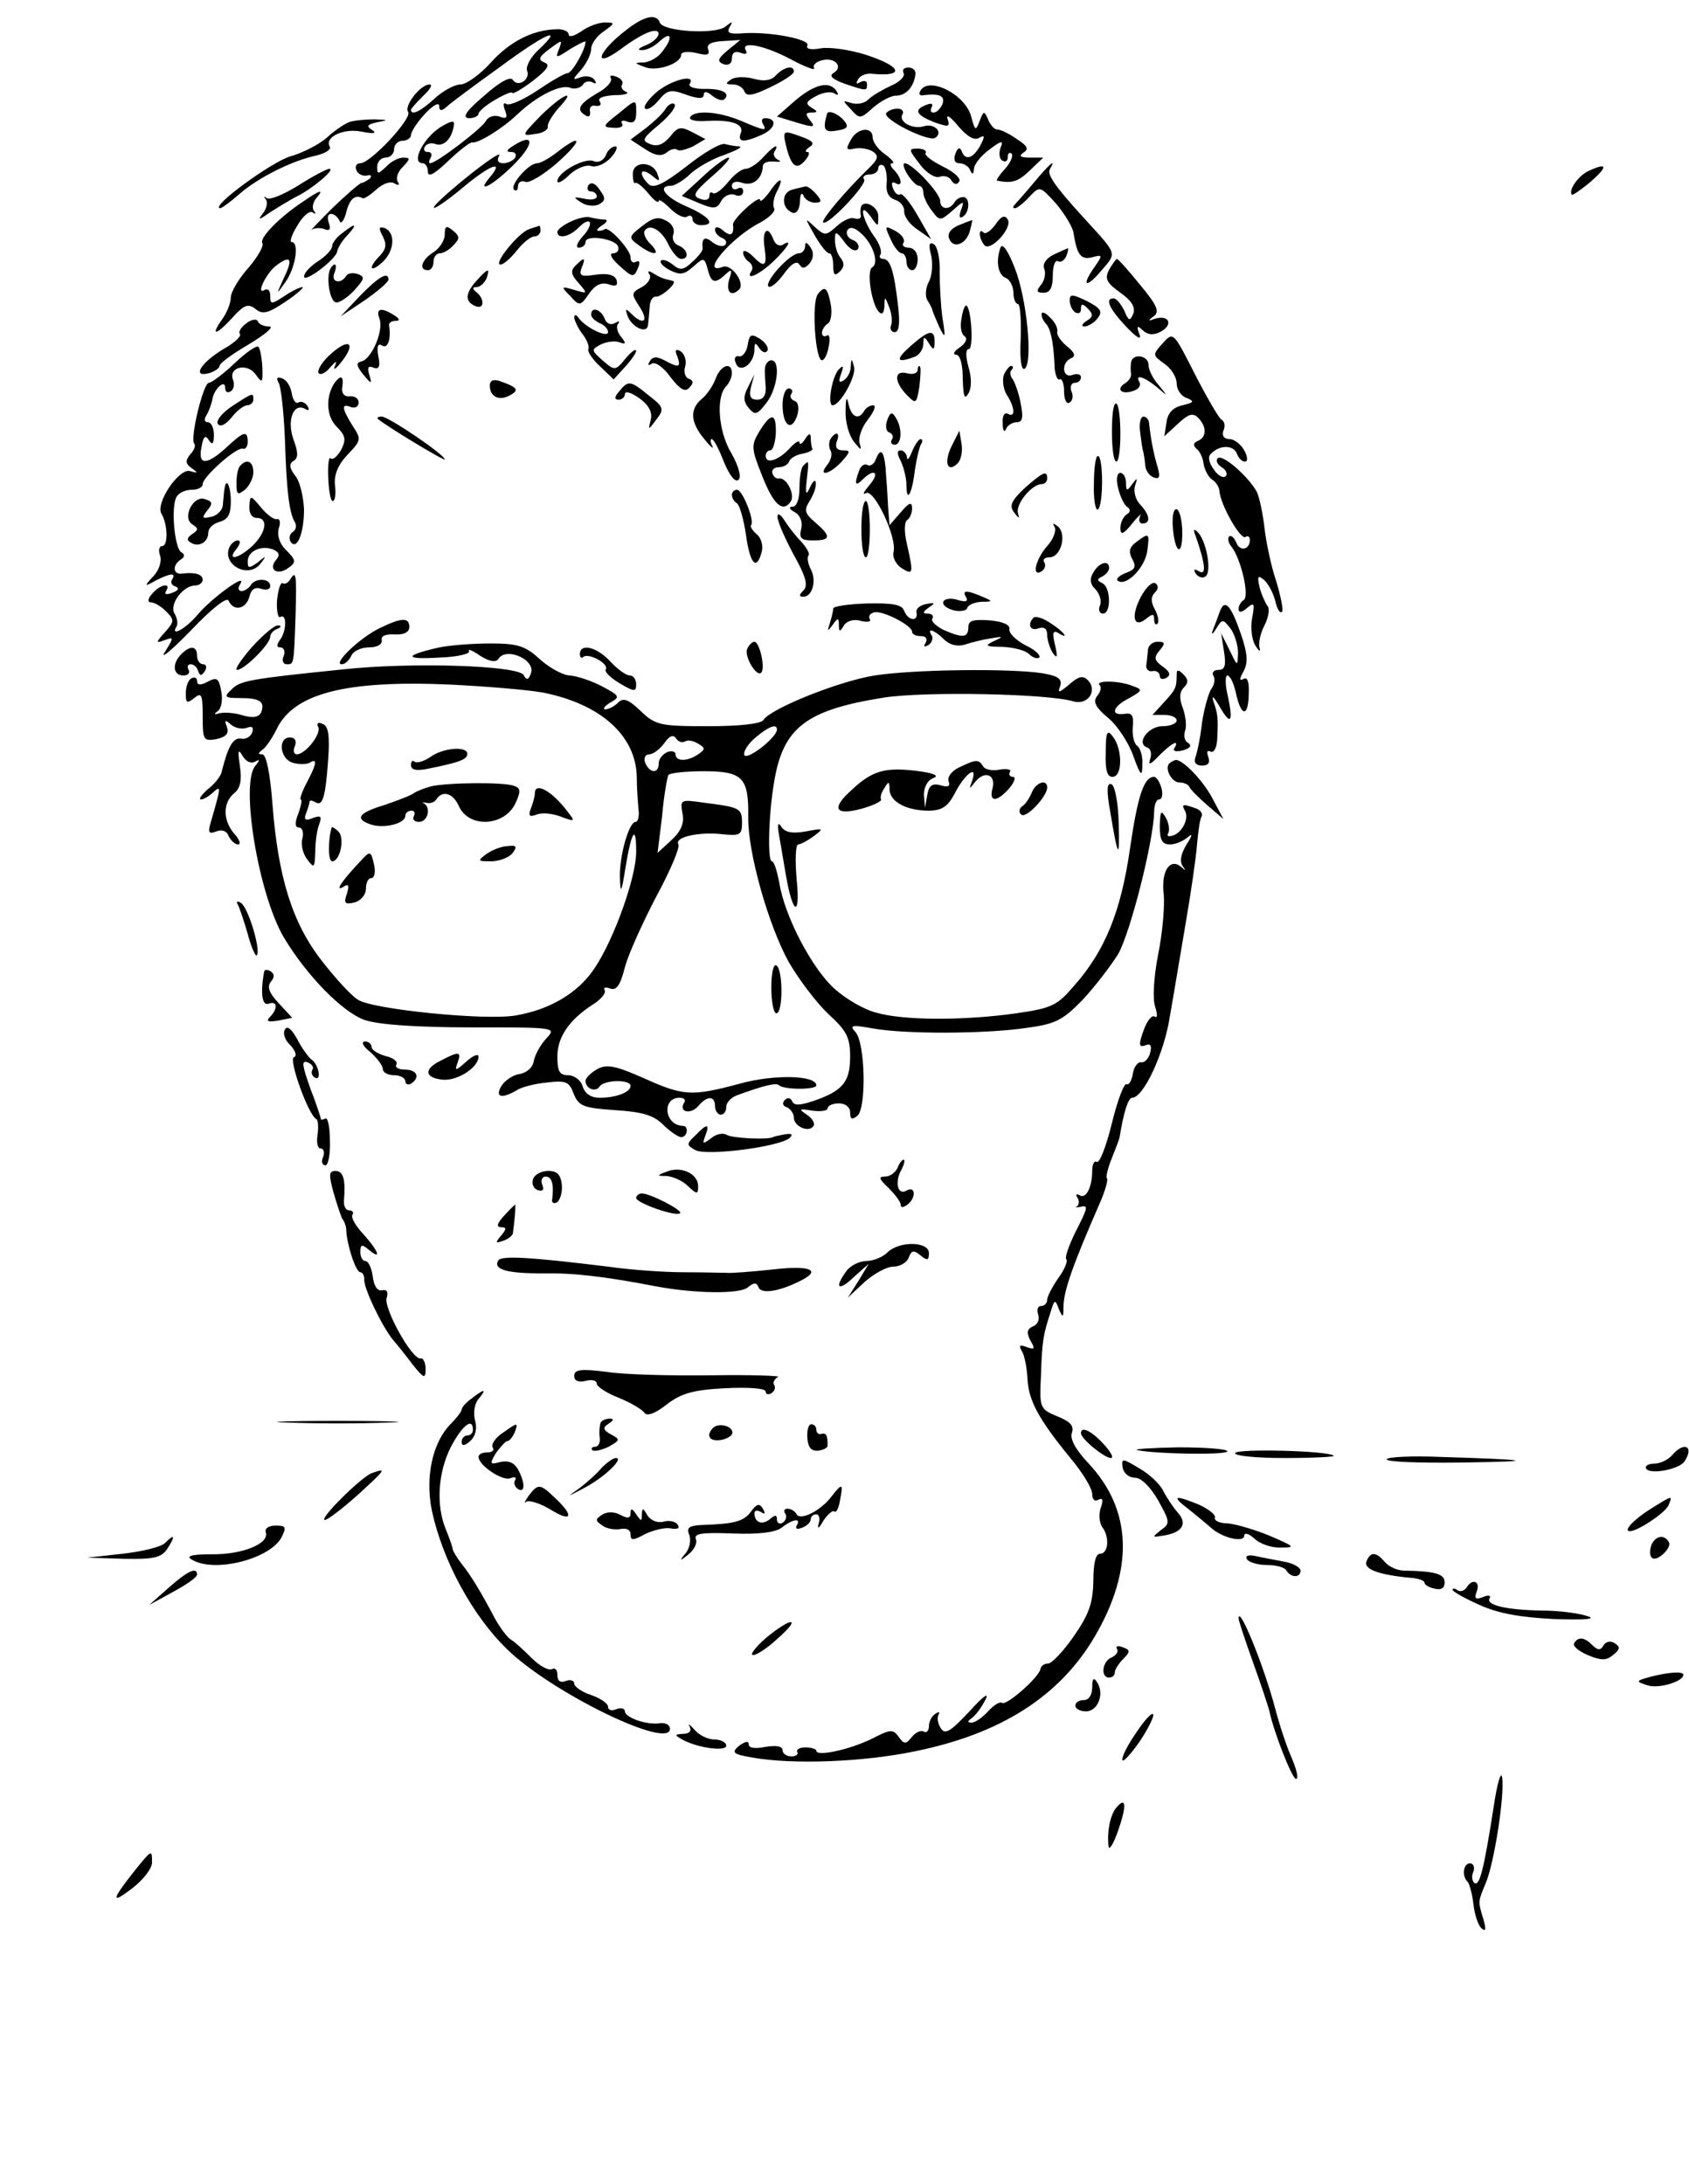 <?xml version="1.0" standalone="no"?>
<!DOCTYPE svg PUBLIC "-//W3C//DTD SVG 20010904//EN"
 "http://www.w3.org/TR/2001/REC-SVG-20010904/DTD/svg10.dtd">
<svg version="1.0" xmlns="http://www.w3.org/2000/svg"
 width="300pt" height="388pt" viewBox="0 0 300 388"
 preserveAspectRatio="xMidYMid meet">
<g transform="translate(0,388) scale(0.1,-0.1)"
fill="#000000" stroke="none">
<path d="M1114 3828 c-53 -40 -63 -73 -11 -35 17 13 40 27 50 30 25 9 21 -12
-5 -23 -13 -5 -17 -9 -9 -9 8 -1 23 6 33 16 21 19 24 6 4 -19 -7 -10 -22 -18
-32 -19 -18 0 -18 -1 1 -8 21 -9 65 6 65 22 0 5 12 6 26 3 20 -5 25 -4 22 6
-4 9 5 14 26 15 l31 2 -22 -18 c-18 -15 -20 -20 -8 -25 9 -3 15 1 15 10 0 11
6 14 16 10 8 -3 12 -2 9 4 -11 18 32 10 79 -15 26 -14 45 -21 42 -16 -3 5 3
11 14 14 23 6 39 -12 20 -23 -8 -5 -1 -11 21 -19 39 -13 39 -13 39 0 0 5 -5 7
-12 3 -7 -4 -8 -3 -4 5 4 7 15 11 24 10 61 -6 54 13 -11 34 -29 9 -65 14 -80
11 -17 -3 -26 -1 -23 5 7 11 -66 25 -113 22 -25 -2 -31 0 -25 11 6 10 5 11 -7
1 -18 -15 -112 -9 -117 7 -6 16 -27 12 -58 -12z"/>
<path d="M1032 3824 c-12 -8 -22 -11 -22 -5 0 5 -10 10 -22 9 -42 -1 -83 -22
-117 -60 -19 -21 -43 -38 -53 -38 -10 0 -31 -11 -46 -25 -25 -23 -42 -31 -42
-20 0 2 10 13 22 25 12 11 17 20 11 20 -16 0 -46 -38 -38 -49 7 -12 -67 -91
-85 -91 -7 0 -10 -6 -7 -12 2 -7 11 -11 18 -10 8 2 10 0 6 -5 -5 -4 -12 -8
-15 -8 -4 -1 -27 -21 -52 -45 -25 -25 -41 -42 -36 -38 4 3 15 4 22 1 10 -4 12
0 8 11 -3 9 -2 16 4 16 6 0 12 -6 15 -12 2 -7 8 -1 12 15 6 24 16 32 29 25 2
-2 13 5 24 15 12 11 26 16 33 11 7 -4 10 -3 5 4 -3 6 1 18 10 26 13 14 13 16
0 16 -8 0 -22 -7 -30 -16 -15 -14 -16 -14 -16 0 0 9 7 16 15 16 8 0 15 7 15
15 0 8 7 15 15 15 8 0 15 5 15 10 0 6 11 23 25 38 14 15 25 21 25 14 0 -9 4
-10 13 -2 6 6 49 38 95 71 81 60 116 75 68 30 -14 -13 -22 -29 -20 -36 7 -16
-16 -31 -25 -17 -4 7 -23 -3 -51 -28 -32 -27 -40 -39 -27 -40 9 0 17 4 17 8 0
4 14 16 30 25 17 10 30 15 30 12 0 -3 16 6 36 21 27 21 32 29 21 33 -12 5 -10
10 9 24 23 17 23 17 17 0 -7 -17 -6 -17 20 0 15 9 27 15 27 13 0 -14 -24 -56
-32 -56 -5 0 -29 -14 -54 -31 -24 -16 -49 -27 -54 -24 -6 4 -7 -1 -3 -11 5
-13 3 -16 -10 -11 -9 3 -20 0 -24 -8 -8 -14 -88 -75 -99 -75 -3 0 -2 5 1 10 3
6 1 10 -5 10 -6 0 -9 4 -5 10 3 5 12 7 19 4 14 -5 29 10 32 33 2 9 -3 9 -19 0
-33 -18 -59 -67 -36 -67 5 0 9 -7 9 -15 0 -11 12 -4 36 19 20 19 39 34 43 33
10 -2 53 24 80 50 35 33 77 54 94 47 8 -3 18 0 22 5 3 6 11 8 17 5 7 -4 8 -2
4 4 -4 6 -14 8 -24 5 -16 -6 -16 -5 1 14 9 11 17 27 17 36 0 9 10 23 22 31 21
15 21 16 2 16 -11 0 -30 -7 -42 -16z"/>
<path d="M1378 3746 c-8 -9 -21 -11 -39 -6 -14 4 -33 4 -40 -1 -11 -7 -11 -9
3 -9 9 0 18 -6 20 -12 4 -10 15 -8 46 7 23 11 42 23 42 28 0 12 -18 8 -32 -7z"/>
<path d="M1605 3750 c3 -5 -7 -16 -22 -22 -15 -7 -34 -18 -41 -25 -7 -7 -20
-9 -30 -6 -16 5 -16 5 0 -12 15 -17 17 -16 39 4 13 11 31 21 40 21 18 0 32 15
35 38 1 6 -4 12 -12 12 -9 0 -12 -4 -9 -10z"/>
<path d="M1085 3741 c3 -6 -8 -18 -25 -27 -32 -19 -37 -29 -20 -39 6 -4 9 -1
8 7 -2 7 3 12 10 10 8 -1 11 2 7 8 -4 6 7 10 27 11 18 0 27 3 20 6 -6 2 -10 8
-7 13 3 4 -2 11 -11 14 -8 3 -12 2 -9 -3z"/>
<path d="M1167 3717 c-15 -13 -25 -26 -21 -30 4 -3 14 3 24 15 15 18 21 20 48
10 23 -8 32 -8 32 0 0 6 6 6 15 -2 9 -7 18 -10 22 -6 11 11 -6 19 -37 18 -17
0 -28 4 -25 9 12 18 -31 8 -58 -14z"/>
<path d="M1412 3701 l-32 -28 36 -11 c30 -9 33 -8 23 4 -9 11 -8 14 2 14 12 0
12 2 0 9 -11 7 -9 11 8 20 12 7 27 9 33 5 7 -4 8 -3 4 4 -12 19 -39 13 -74
-17z"/>
<path d="M1635 3719 c-4 -6 -1 -10 6 -8 28 3 38 -1 33 -16 -4 -8 -10 -15 -16
-15 -5 0 -6 4 -3 10 3 6 -1 7 -9 4 -24 -9 -19 -18 13 -31 26 -9 29 -9 24 6 -3
9 6 3 19 -13 16 -19 29 -26 37 -21 10 6 11 3 2 -14 -13 -23 -27 -27 -33 -9 -3
7 -7 6 -11 -5 -4 -11 -1 -17 7 -17 8 0 17 -6 19 -12 4 -9 6 -8 7 2 0 8 13 24
27 34 22 17 26 17 20 3 -3 -9 -2 -19 3 -22 6 -4 10 -1 10 6 0 7 3 9 7 6 3 -4
-2 -16 -12 -27 -10 -11 -16 -20 -14 -21 27 -5 37 -2 58 18 l24 23 -24 0 c-17
0 -20 3 -11 9 10 6 7 12 -12 24 -14 10 -29 17 -35 17 -5 0 -12 8 -16 18 -7 16
-8 15 -15 -3 -7 -18 -8 -18 -15 8 -10 39 -75 72 -90 46z"/>
<path d="M960 3674 c-34 -35 -34 -36 -10 -32 14 1 24 8 23 13 -1 6 8 20 19 33
35 37 6 24 -32 -14z"/>
<path d="M1097 3677 c-27 -21 -27 -23 -8 -24 12 -1 19 2 16 7 -3 6 1 7 9 4 11
-4 16 0 16 15 0 26 1 26 -33 -2z"/>
<path d="M1183 3688 c-4 -8 -20 -23 -35 -35 l-28 -21 26 -17 c18 -12 29 -13
38 -6 7 6 15 8 19 5 3 -3 15 0 28 6 l22 13 -23 12 c-21 11 -26 10 -40 -8 -12
-14 -23 -18 -35 -13 -16 6 -14 10 16 35 19 16 31 32 27 36 -3 3 -10 0 -15 -7z"/>
<path d="M1574 3679 c-6 -11 74 -51 87 -44 15 10 -1 26 -19 21 -21 -7 -47 8
-39 21 3 5 -1 10 -9 10 -8 0 -17 -4 -20 -8z"/>
<path d="M1226 3672 c-3 -5 9 -8 27 -7 45 3 69 -5 63 -21 -7 -17 5 -18 38 -3
24 11 27 29 5 29 -6 0 -7 -4 -4 -10 8 -13 4 -13 -38 5 -40 17 -83 20 -91 7z"/>
<path d="M1469 3678 c-8 -28 -5 -34 17 -30 20 3 22 7 13 18 -10 12 -28 19 -30
12z"/>
<path d="M620 3663 c-8 -3 -26 -15 -40 -28 -14 -12 -43 -27 -65 -33 -33 -10
-143 -90 -124 -92 3 0 19 12 35 26 32 28 93 59 137 68 15 4 25 10 23 15 -11
17 24 34 57 27 21 -4 27 -3 18 3 -11 7 -9 10 10 14 20 4 19 4 -6 5 -16 0 -37
-2 -45 -5z"/>
<path d="M1396 3622 c9 -38 19 -45 34 -27 7 8 9 15 4 15 -5 0 -3 4 4 9 10 6 6
11 -17 19 -30 11 -31 10 -25 -16z"/>
<path d="M1511 3631 c-9 -16 -8 -18 7 -15 9 2 24 0 32 -5 12 -8 10 -14 -10
-33 -38 -37 -82 -89 -78 -93 7 -8 78 67 73 76 -4 5 1 9 9 9 9 0 16 5 16 11 0
5 4 8 9 5 4 -3 7 -17 6 -30 -2 -17 3 -27 15 -31 10 -3 17 -13 16 -21 0 -9 10
-23 24 -32 l24 -17 -24 42 c-13 23 -27 40 -31 38 -4 -3 -10 2 -13 11 -3 8 -2
12 4 9 14 -9 12 9 -2 23 -7 7 -8 12 -3 12 5 0 -1 7 -13 16 -12 8 -22 22 -22
30 0 20 -28 17 -39 -5z"/>
<path d="M910 3620 c-11 -7 -11 -10 -2 -10 7 0 10 -4 7 -10 -3 -5 -13 -10 -21
-10 -9 0 -12 5 -8 12 9 14 -36 -18 -86 -61 -52 -45 -30 -38 26 9 46 38 70 46
44 15 -27 -32 8 -13 45 25 36 37 33 55 -5 30z"/>
<path d="M990 3610 c-14 -11 -30 -20 -36 -20 -15 0 -49 -39 -41 -47 4 -3 7 -1
7 6 0 7 6 11 13 8 7 -3 33 13 57 34 45 40 45 54 0 19z"/>
<path d="M1220 3585 c-40 -31 -58 -40 -67 -33 -7 6 -13 15 -13 20 0 6 7 4 17
-3 14 -12 16 -12 11 1 -7 24 -44 25 -44 1 0 -11 2 -18 4 -16 3 2 13 -6 23 -18
10 -12 18 -19 19 -14 0 4 9 -2 20 -13 12 -12 25 -18 30 -15 6 4 10 1 10 -4 0
-6 7 -11 15 -11 27 0 16 15 -25 33 -38 16 -54 37 -28 37 6 0 22 9 34 21 12 11
39 27 61 34 21 8 33 14 26 15 -6 0 -17 2 -25 4 -7 3 -38 -15 -68 -39z"/>
<path d="M1076 3604 c-4 -9 -13 -14 -22 -10 -16 6 -64 -20 -64 -36 0 -5 10 0
22 12 12 11 29 18 38 15 9 -3 25 4 35 15 10 11 13 20 8 20 -6 0 -14 -7 -17
-16z"/>
<path d="M1355 3600 c-10 -11 -24 -20 -31 -20 -7 0 -21 -11 -32 -25 -11 -13
-22 -21 -26 -18 -3 3 -6 1 -6 -5 0 -7 -7 -9 -17 -5 -14 5 -10 12 22 40 21 18
34 33 29 33 -5 0 -26 -15 -46 -34 l-37 -34 31 -13 c26 -11 32 -10 39 4 5 9 16
14 24 11 8 -4 15 -1 15 6 0 6 -4 8 -10 5 -5 -3 -10 -1 -10 5 0 7 8 9 19 5 19
-6 35 8 36 30 0 6 9 9 20 8 11 -1 14 0 7 3 -6 3 -10 10 -6 15 9 16 -2 10 -21
-11z"/>
<path d="M1634 3588 c11 -15 27 -25 35 -22 8 3 18 0 21 -7 5 -7 10 -8 14 -1 3
5 -10 17 -29 26 -20 10 -33 20 -31 24 3 4 -4 8 -14 8 -17 0 -16 -2 4 -28z"/>
<path d="M1612 3570 c7 -11 16 -20 20 -20 5 0 8 -6 8 -12 0 -7 7 -22 15 -32
14 -19 15 -19 37 0 20 18 21 18 15 1 -4 -11 -3 -16 3 -12 13 8 13 35 1 35 -6
0 -13 -4 -16 -10 -9 -14 -25 -12 -25 3 0 14 -50 67 -63 67 -4 0 -2 -9 5 -20z"/>
<path d="M1835 3554 c-16 -19 -32 -37 -34 -39 -2 -3 -2 -5 2 -5 3 0 15 9 25
20 19 20 19 20 48 -12 15 -18 30 -42 31 -53 6 -38 13 -47 33 -42 18 5 19 4 5
-16 -25 -35 -17 -41 11 -8 28 33 30 27 -31 94 -53 58 -66 78 -60 87 12 20 -1
9 -30 -26z"/>
<path d="M2823 3577 c-19 -8 -38 -35 -31 -43 2 -1 16 9 32 22 32 28 32 36 -1
21z"/>
<path d="M529 3550 c-26 -16 -51 -26 -55 -22 -5 4 -6 3 -2 -2 4 -5 2 -16 -5
-25 -10 -13 -7 -12 13 2 14 9 34 21 45 27 28 13 72 50 60 50 -5 0 -31 -14 -56
-30z"/>
<path d="M1045 3551 c-3 -6 -1 -11 4 -11 6 0 11 -4 11 -9 0 -5 -10 -7 -22 -4
-20 4 -21 3 -5 -7 9 -6 23 -7 31 -3 12 7 12 11 1 26 -8 12 -15 14 -20 8z"/>
<path d="M1366 3538 c-9 -12 -16 -18 -16 -13 0 4 -11 -2 -25 -15 -13 -12 -24
-25 -23 -29 2 -18 -4 -22 -17 -11 -9 8 -15 8 -15 2 0 -6 6 -12 13 -15 6 -2 9
-8 5 -12 -4 -4 -14 -2 -23 5 -13 11 -19 7 -17 -11 1 -4 -8 -15 -18 -24 -16
-15 -22 -16 -35 -5 -9 7 -18 10 -21 7 -3 -3 4 -11 16 -17 18 -9 25 -8 41 6 19
17 20 17 26 -4 6 -25 13 -27 32 -9 11 10 12 8 6 -10 -6 -22 4 -31 18 -17 11
11 -14 46 -29 40 -43 -16 15 53 67 79 16 9 27 20 24 25 -3 5 -1 19 5 30 14 27
5 26 -14 -2z"/>
<path d="M1407 3543 c-20 -5 -19 -34 1 -41 7 -2 12 6 13 20 0 13 3 17 6 11 2
-7 12 -13 20 -13 13 0 13 3 3 15 -7 8 -15 14 -19 14 -3 -1 -14 -3 -24 -6z"/>
<path d="M540 3523 c-43 -28 -80 -66 -74 -75 3 -5 -8 -24 -25 -44 -17 -19 -31
-43 -31 -52 0 -10 -7 -28 -16 -40 -21 -30 -10 -28 20 5 20 22 27 24 40 14 12
-10 22 -8 53 13 21 14 34 26 30 26 -4 0 -19 -7 -32 -16 -23 -15 -25 -15 -25 0
0 10 -4 14 -10 11 -16 -10 2 28 19 42 27 21 32 14 16 -19 -15 -33 -15 -33 2
-9 18 25 25 71 11 71 -4 0 0 13 10 29 9 16 21 27 27 24 5 -4 7 -3 3 2 -4 4 -3
14 3 22 15 17 9 17 -21 -4z"/>
<path d="M1529 3511 c-1 -3 -1 -10 0 -14 1 -5 -4 -7 -11 -5 -7 3 -21 -4 -32
-14 -19 -17 -21 -17 -39 -1 -18 17 -18 17 0 -15 10 -17 21 -32 26 -32 4 0 7
-10 7 -22 0 -17 3 -19 12 -10 8 8 8 15 1 24 -6 7 -10 21 -10 32 0 16 2 16 17
-4 10 -14 20 -18 24 -12 3 5 -1 13 -10 16 -8 3 -12 11 -9 17 5 7 13 5 25 -6
21 -19 32 -53 19 -60 -10 -7 -1 -65 12 -79 6 -6 9 -2 10 10 0 18 1 18 8 -1 5
-11 6 -26 4 -32 -3 -7 0 -13 6 -13 8 0 10 15 6 48 -7 61 -14 82 -26 82 -6 0
-8 4 -5 8 3 5 -2 20 -12 33 -21 30 -27 63 -6 35 14 -20 14 -20 14 0 0 18 -28
31 -31 15z"/>
<path d="M1013 3486 c-13 -6 -23 -14 -23 -18 0 -13 21 -9 37 7 22 23 30 9 8
-15 -10 -11 -13 -20 -7 -20 7 0 12 5 12 10 0 14 53 6 58 -8 2 -7 -2 -12 -9
-12 -7 0 -4 -8 9 -20 26 -24 28 -24 36 -4 3 8 2 12 -4 9 -6 -3 -10 0 -10 8 0
13 -38 55 -46 50 -2 -2 -7 -3 -11 -3 -5 0 -1 5 7 10 9 6 10 10 3 10 -6 0 -17
2 -25 4 -7 2 -23 -2 -35 -8z"/>
<path d="M1140 3478 c-24 -19 -24 -20 -5 -34 26 -19 40 -18 21 2 -9 8 -14 20
-11 24 9 14 31 1 43 -26 7 -13 16 -24 22 -24 15 0 12 17 -5 24 -8 3 -12 12 -9
20 3 8 -2 19 -13 24 -14 8 -24 5 -43 -10z"/>
<path d="M1768 3481 c-8 -11 -18 -18 -21 -14 -9 9 -9 -9 1 -22 10 -14 51 30
42 45 -5 9 -12 6 -22 -9z"/>
<path d="M1703 3480 c-14 -6 -21 -15 -17 -24 7 -19 31 -10 37 15 3 10 4 19 4
18 -1 0 -12 -4 -24 -9z"/>
<path d="M608 3466 c-10 -7 -18 -18 -18 -23 0 -6 -11 -18 -25 -27 -14 -9 -25
-21 -25 -27 0 -13 59 32 59 45 1 5 8 18 18 28 19 21 15 23 -9 4z"/>
<path d="M680 3460 c7 -14 6 -22 -5 -34 -22 -22 -18 -32 4 -12 22 20 24 53 4
61 -10 3 -11 0 -3 -15z"/>
<path d="M790 3464 c0 -11 -9 -25 -20 -32 -21 -13 -27 -32 -10 -32 6 0 10 7
10 15 0 8 5 15 11 15 6 0 17 6 24 14 12 12 12 16 0 26 -12 10 -15 9 -15 -6z"/>
<path d="M940 3473 c-19 -6 -65 -63 -51 -63 5 0 18 11 29 25 11 14 25 25 31
25 6 0 11 5 11 10 0 6 -1 9 -2 9 -2 -1 -10 -3 -18 -6z"/>
<path d="M1582 3455 c6 -14 15 -25 20 -25 4 0 8 -7 8 -15 0 -8 5 -15 10 -15 6
0 10 9 10 20 0 11 -7 20 -16 20 -8 0 -13 4 -9 9 3 6 -4 15 -15 21 -19 10 -19
9 -8 -15z"/>
<path d="M1358 3440 c5 -34 0 -37 -22 -14 -9 8 -16 11 -16 5 0 -5 5 -13 10
-16 6 -4 8 -11 5 -16 -12 -18 11 -9 38 16 27 26 36 42 17 30 -6 -3 -13 1 -16
9 -10 27 -21 18 -16 -14z"/>
<path d="M1430 3443 c0 -7 -5 -13 -11 -13 -16 0 -62 -51 -54 -59 4 -3 16 7 27
22 13 18 23 25 28 17 5 -8 10 -7 18 2 7 9 8 19 2 28 -7 10 -10 11 -10 3z"/>
<path d="M1654 3426 c3 -14 2 -35 -4 -46 -6 -11 -7 -26 -3 -33 4 -6 8 -14 9
-17 0 -3 6 -16 12 -30 11 -23 12 -21 6 15 -3 22 -5 59 -5 82 1 23 -4 45 -10
49 -9 5 -10 -1 -5 -20z"/>
<path d="M1777 3440 c-9 -25 -4 -49 10 -54 7 -3 13 -15 13 -26 0 -11 4 -20 8
-20 4 0 6 -27 5 -61 -2 -36 1 -58 7 -54 15 10 4 126 -18 180 -12 31 -22 44
-25 35z"/>
<path d="M1872 3428 c-14 -7 -21 -17 -17 -26 3 -8 0 -21 -6 -28 -9 -11 -8 -14
5 -14 11 0 16 9 16 31 0 16 4 28 9 25 5 -3 11 1 15 9 3 8 4 15 3 14 -1 0 -12
-5 -25 -11z"/>
<path d="M1022 3408 c-9 -9 -8 -16 6 -31 16 -19 16 -19 -8 -12 -24 7 -24 6 -7
-11 16 -18 18 -18 33 4 11 16 22 21 35 17 13 -5 17 -2 14 8 -4 9 -16 12 -37 9
-26 -4 -30 -2 -25 12 8 19 5 20 -11 4z"/>
<path d="M1970 3401 c-8 -16 -5 -23 20 -41 20 -14 27 -26 23 -37 -6 -14 -8
-14 -16 5 -6 12 -14 22 -19 22 -16 0 -8 -18 22 -50 19 -20 28 -25 24 -14 -6
15 -4 17 6 7 9 -8 19 -9 32 -2 22 12 15 30 -10 23 -13 -5 -14 -4 -3 4 11 8 7
19 -24 56 -20 25 -39 46 -41 46 -2 0 -8 -9 -14 -19z"/>
<path d="M587 3403 c-8 -14 -2 -56 9 -60 5 -2 20 7 33 21 18 20 20 24 7 29 -9
3 -18 2 -21 -3 -10 -16 -28 -11 -21 5 6 15 1 21 -7 8z"/>
<path d="M847 3382 c-21 -23 -22 -38 -2 -46 16 -6 16 14 0 26 -6 5 -6 8 1 8 7
0 14 7 18 15 7 20 3 19 -17 -3z"/>
<path d="M1154 3392 c3 -6 -3 -16 -14 -22 -19 -10 -19 -12 -4 -35 17 -26 7
-34 -15 -12 -10 10 -11 9 -6 -5 8 -20 35 -32 36 -15 1 7 2 21 3 32 0 11 6 19
11 18 10 -1 40 26 30 28 -3 1 -8 2 -12 3 -5 1 -14 5 -22 10 -9 6 -12 5 -7 -2z"/>
<path d="M639 3354 l-34 -36 42 28 c23 16 42 32 43 37 0 16 -18 5 -51 -29z"/>
<path d="M1453 3358 c-12 -14 -5 -118 7 -118 4 0 10 11 12 25 3 13 1 22 -3 19
-5 -3 -9 -1 -9 5 0 5 5 13 10 16 6 3 8 18 6 32 -6 33 -11 36 -23 21z"/>
<path d="M1900 3346 c0 -8 5 -18 10 -21 6 -3 10 -1 10 6 0 10 3 10 12 1 10
-10 10 -15 -2 -22 -8 -5 -10 -10 -4 -10 6 0 17 6 23 14 10 12 7 18 -18 31 -27
13 -31 13 -31 1z"/>
<path d="M1708 3315 c-3 -14 -1 -28 5 -32 6 -4 3 -12 -8 -20 -11 -7 -13 -13
-7 -13 7 0 12 -16 12 -42 1 -32 3 -39 10 -27 6 10 6 28 0 48 -5 19 -5 31 1 31
8 0 5 68 -4 77 -3 2 -7 -8 -9 -22z"/>
<path d="M674 3314 c8 -21 -14 -72 -32 -76 -10 -2 -9 -8 3 -23 15 -18 16 -18
11 -1 -4 13 -2 17 7 13 10 -4 13 2 9 20 -3 18 -1 24 7 19 10 -6 16 12 12 37 0
4 5 7 12 7 8 0 7 4 -3 10 -23 15 -33 12 -26 -6z"/>
<path d="M1050 3321 c0 -5 7 -11 15 -15 8 -3 15 -10 15 -16 0 -11 -40 8 -52
25 -5 7 -8 7 -8 0 1 -5 7 -19 15 -29 8 -10 12 -22 10 -26 -2 -4 7 -18 20 -30
l25 -24 20 22 c11 12 20 25 20 29 -1 4 -9 -2 -19 -14 -18 -22 -19 -22 -41 -3
-20 18 -20 19 -3 28 10 5 25 7 33 4 12 -4 13 -3 3 10 -7 8 -9 19 -5 23 4 5 1
5 -6 1 -7 -4 -15 -1 -18 8 -7 17 -24 22 -24 7z"/>
<path d="M1850 3322 c0 -5 3 -12 7 -16 9 -9 14 -33 16 -73 0 -17 5 -29 9 -27
4 3 8 -7 8 -21 0 -14 4 -24 10 -20 5 3 7 12 3 20 -3 8 0 15 6 15 6 0 11 4 11
10 0 5 -7 7 -15 4 -18 -7 -21 22 -2 30 8 3 6 10 -8 21 -11 9 -19 21 -17 26 1
6 -4 17 -13 25 -8 9 -15 11 -15 6z"/>
<path d="M438 3306 c-10 -7 -15 -16 -12 -19 4 -3 -9 -16 -29 -27 -40 -24 -57
-51 -26 -43 10 3 19 9 19 13 0 5 24 22 53 39 28 17 45 31 35 31 -9 0 -18 4
-20 9 -1 5 -11 4 -20 -3z"/>
<path d="M1328 3267 c-2 -12 -9 -21 -15 -20 -7 2 -10 -4 -6 -12 7 -20 33 -1
33 24 0 13 2 13 9 2 5 -7 11 -9 14 -4 3 5 -3 14 -13 21 -16 10 -19 8 -22 -11z"/>
<path d="M1617 3265 c-27 -24 -25 -31 7 -19 9 3 16 14 16 23 0 14 2 14 10 1 8
-13 10 -12 10 3 0 23 -10 21 -43 -8z"/>
<path d="M2065 3270 c-18 -20 -18 -21 3 -36 12 -8 22 -24 22 -35 0 -11 8 -23
18 -26 14 -6 13 -8 -8 -13 -17 -4 -26 -14 -28 -30 l-4 -25 24 22 c19 18 27 20
36 11 16 -16 15 -35 0 -41 -9 -4 -9 -8 -3 -14 6 -4 12 -17 13 -28 2 -11 9 -23
15 -27 7 -4 12 -13 13 -20 1 -23 37 -87 46 -82 4 3 8 1 8 -5 0 -18 -18 -21
-24 -5 -4 9 -9 14 -13 11 -3 -4 -1 -12 5 -19 16 -21 32 -87 21 -94 -5 -3 -9
-10 -9 -16 0 -7 6 -6 15 2 13 11 14 8 9 -18 -3 -16 -1 -38 6 -49 6 -10 10 -12
7 -3 -2 8 2 26 9 39 7 14 10 30 5 35 -4 6 -11 21 -14 34 -4 18 -3 21 8 12 7
-6 16 -22 20 -37 3 -14 8 -23 12 -20 3 3 -2 27 -10 54 -9 26 -18 69 -21 95 -3
26 -9 55 -14 65 -16 28 -61 67 -69 59 -4 -4 -1 -11 7 -16 8 -5 11 -12 7 -16
-4 -4 -14 1 -21 12 -9 12 -11 23 -5 28 15 16 40 16 46 0 3 -8 9 -14 14 -14 6
0 5 9 -1 20 -6 11 -18 20 -26 20 -10 0 -14 6 -11 15 4 8 2 17 -4 20 -5 4 -26
40 -47 81 -38 75 -38 75 -57 54z"/>
<path d="M417 3235 c-20 -19 -41 -35 -46 -35 -10 0 -34 -100 -26 -108 3 -3 0
-12 -7 -19 -9 -11 -9 -17 3 -25 11 -8 11 -9 -3 -5 -19 7 -63 -57 -51 -76 11
-19 12 -57 1 -57 -5 0 -7 -7 -4 -16 4 -10 -1 -26 -11 -37 -18 -19 -17 -20 4
-8 26 13 36 14 29 2 -4 -5 -1 -11 6 -13 7 -3 5 -7 -6 -11 -10 -4 -15 -3 -11 3
10 16 -11 12 -25 -5 -8 -9 -8 -15 -2 -15 6 0 18 -7 27 -16 15 -15 15 -18 -2
-37 -17 -19 -17 -20 0 -14 16 6 16 5 0 -21 -10 -15 11 2 46 38 38 40 64 60 67
53 9 -20 31 -15 37 7 3 13 10 18 21 14 9 -3 16 -1 16 5 0 14 -27 15 -35 1 -3
-5 -11 -10 -16 -10 -6 0 -7 6 -2 13 13 21 -51 -25 -76 -55 -21 -25 -50 -41
-37 -20 2 4 1 14 -4 22 -10 16 15 50 37 50 7 0 13 5 13 10 0 10 -14 14 -37 11
-16 -2 -17 15 -2 25 7 4 8 9 1 13 -12 7 -19 82 -8 99 4 7 16 12 27 12 10 0 19
4 19 10 0 13 60 66 71 63 5 -2 9 4 9 12 0 21 -7 19 -38 -10 -35 -32 -51 -32
-44 1 3 19 7 22 13 12 6 -9 9 -7 9 10 0 12 -5 22 -11 22 -6 0 -7 5 -2 13 4 6
8 18 10 26 2 19 23 39 23 22 0 -7 4 -10 10 -6 5 3 7 12 4 20 -9 23 25 31 40
10 12 -17 13 -15 12 13 -1 17 -4 33 -7 36 -3 3 -22 -10 -42 -29z"/>
<path d="M582 3246 c-12 -12 -19 -25 -16 -29 4 -4 13 1 21 11 10 11 12 12 8 2
-4 -8 1 -6 9 4 32 39 15 48 -22 12z"/>
<path d="M1203 3247 c7 -20 3 -21 -23 -7 -13 7 -21 7 -26 -2 -4 -7 -3 -8 4 -4
6 4 21 -7 33 -24 17 -22 26 -27 33 -19 8 8 8 13 0 16 -7 2 -10 12 -7 22 3 10
-1 22 -8 27 -9 5 -11 2 -6 -9z"/>
<path d="M2009 3236 c-1 -6 -1 -15 0 -20 1 -5 -4 -13 -11 -17 -17 -11 -5 -21
16 -13 9 3 13 10 10 15 -9 15 8 10 30 -8 21 -18 21 -18 4 3 -10 11 -18 27 -18
36 0 17 -29 21 -31 4z"/>
<path d="M1359 3228 c-1 -7 0 -23 1 -35 1 -15 -4 -23 -15 -23 -12 0 -15 6 -11
23 l6 22 -11 -22 c-9 -17 -9 -26 1 -38 11 -13 15 -12 31 9 20 25 26 76 9 76
-5 0 -10 -6 -11 -12z"/>
<path d="M1511 3228 c0 -9 -6 -20 -13 -24 -8 -5 -9 -1 -4 12 5 14 4 16 -4 8
-12 -12 -21 -64 -11 -64 14 1 42 52 38 68 -4 16 -5 16 -6 0z"/>
<path d="M1271 3207 c-5 -13 -16 -29 -25 -36 -21 -18 -20 -41 5 -71 11 -14 18
-19 14 -12 -3 6 -4 12 -1 12 4 0 13 -18 22 -41 10 -24 20 -37 26 -31 5 5 0 24
-13 47 -23 38 -28 100 -9 119 5 5 10 16 10 23 0 21 -20 15 -29 -10z"/>
<path d="M1630 3223 c0 -6 -9 -9 -19 -6 -24 6 -23 -16 1 -40 15 -15 16 -14 21
16 2 18 3 34 1 36 -2 2 -4 0 -4 -6z"/>
<path d="M1783 3214 c-3 -9 -1 -25 5 -35 15 -23 16 -42 2 -34 -6 3 -10 -4 -9
-17 0 -13 3 -17 6 -10 2 6 11 12 19 12 10 0 12 8 7 33 -3 17 -10 37 -14 43 -5
6 -6 14 -2 17 3 4 3 7 -1 7 -3 0 -9 -7 -13 -16z"/>
<path d="M495 3200 c4 -7 9 -51 11 -99 3 -96 8 -133 18 -149 3 -6 2 -13 -4
-17 -6 -4 -7 -11 -4 -17 11 -17 24 14 24 57 -1 22 -7 49 -15 59 -11 14 -12 22
-4 27 9 5 9 15 0 39 -12 35 1 66 22 53 6 -3 7 -1 3 6 -4 6 -11 9 -16 6 -5 -3
-10 5 -12 17 -2 12 -9 23 -17 26 -9 3 -11 0 -6 -8z"/>
<path d="M593 3198 c-15 -25 -13 -58 5 -76 16 -16 17 -23 8 -41 -7 -12 -15
-19 -19 -15 -3 3 -5 -12 -4 -35 1 -22 4 -41 8 -41 4 0 6 12 4 28 -2 18 5 36
22 54 25 26 25 28 9 52 -19 31 -20 40 -3 33 8 -3 14 1 14 8 0 7 -7 12 -16 11
-10 -1 -15 6 -13 17 3 20 -3 22 -15 5z"/>
<path d="M870 3195 c0 -20 17 -28 36 -17 17 9 13 14 -18 25 -12 4 -18 1 -18
-8z"/>
<path d="M1100 3185 c-9 -10 -9 -15 -1 -15 6 0 11 5 11 10 0 6 11 3 25 -7 17
-12 24 -25 21 -38 -5 -20 -5 -20 10 0 14 18 13 22 -13 42 -33 27 -37 28 -53 8z"/>
<path d="M1390 3161 c0 -37 16 -49 26 -19 4 13 2 24 -5 26 -6 2 -9 8 -5 13 3
5 0 9 -5 9 -6 0 -11 -13 -11 -29z"/>
<path d="M413 3159 c-18 -12 -30 -26 -26 -32 4 -6 13 -2 24 11 9 12 22 22 28
22 6 0 11 5 11 10 0 13 0 13 -37 -11z"/>
<path d="M1502 3150 c-1 -19 6 -44 15 -55 12 -15 14 -16 10 -3 -3 9 3 28 14
42 11 14 16 26 10 26 -5 0 -13 -4 -16 -10 -10 -17 -23 -11 -28 13 -3 14 -5 10
-5 -13z"/>
<path d="M1975 3114 c0 -30 3 -54 8 -54 4 0 7 22 7 49 0 28 -3 52 -7 54 -5 3
-8 -19 -8 -49z"/>
<path d="M1576 3134 c-4 -11 -2 -20 3 -22 6 -2 9 -8 5 -13 -3 -5 0 -9 5 -9 13
0 14 30 2 48 -6 11 -10 10 -15 -4z"/>
<path d="M671 3136 c12 -11 119 -76 119 -72 0 8 -100 76 -112 76 -6 0 -9 -2
-7 -4z"/>
<path d="M1349 3114 c-15 -25 -15 -30 5 -80 20 -51 37 -66 51 -44 7 12 -8 42
-21 40 -5 -1 -10 3 -12 9 -2 6 3 11 11 11 9 0 17 5 19 11 2 5 12 11 23 13 11
2 19 6 18 9 -2 4 -3 13 -3 20 0 8 -4 7 -10 -3 -5 -8 -10 -11 -10 -6 0 5 -8 0
-17 -10 -20 -22 -43 -29 -43 -14 0 6 4 10 8 10 5 0 9 14 10 30 1 37 -8 38 -29
4z"/>
<path d="M2025 3113 c2 -16 4 -30 5 -33 1 -3 3 -14 4 -24 0 -11 7 -21 15 -24
11 -4 12 1 7 19 -7 23 -12 49 -15 77 0 6 -5 12 -10 12 -5 0 -8 -12 -6 -27z"/>
<path d="M1475 3100 c-3 -5 -3 -15 0 -20 4 -6 1 -17 -5 -25 -19 -23 4 -18 25
5 16 18 16 20 2 20 -10 0 -14 5 -11 15 7 17 -1 20 -11 5z"/>
<path d="M1690 3087 c-14 -29 -7 -48 11 -30 6 6 9 21 7 34 l-4 24 -14 -28z"/>
<path d="M1620 3078 c-5 -13 -9 -17 -9 -10 -1 6 -6 12 -11 12 -7 0 -7 -6 0
-19 5 -11 10 -30 10 -42 0 -34 10 -17 15 26 3 20 8 41 11 46 3 5 3 9 -1 9 -3
0 -10 -10 -15 -22z"/>
<path d="M1556 3065 c-3 -9 -10 -14 -15 -11 -5 3 -12 -1 -15 -10 -9 -24 -7
-29 6 -16 21 21 32 13 12 -10 -10 -12 -13 -18 -6 -14 14 9 56 -79 49 -105 -2
-9 4 -21 14 -28 21 -13 22 -11 10 42 -5 21 -5 39 0 43 5 3 9 12 9 21 0 12 -5
11 -20 -7 l-20 -23 -2 24 c-1 13 -2 41 -4 62 -2 44 -9 55 -18 32z"/>
<path d="M1943 3020 c-1 -27 3 -48 7 -45 10 6 10 95 0 95 -4 0 -7 -22 -7 -50z"/>
<path d="M427 3053 c-4 -3 -7 -17 -7 -31 0 -21 2 -22 15 -12 8 7 15 21 15 31
0 19 -11 25 -23 12z"/>
<path d="M1427 3053 c-4 -3 -7 -21 -7 -40 0 -20 -5 -33 -12 -33 -8 0 -6 -5 4
-10 10 -6 14 -18 11 -30 -4 -16 0 -20 21 -20 32 0 33 7 4 32 -19 16 -20 22
-10 38 7 11 12 25 11 32 0 7 -5 4 -10 -7 -7 -16 -9 -14 -6 13 4 35 4 35 -6 25z"/>
<path d="M1820 3013 c-23 -22 -28 -31 -19 -43 9 -12 10 -12 7 -1 -4 16 25 51
42 51 6 0 10 5 10 10 0 15 -7 12 -40 -17z"/>
<path d="M1986 3013 c4 -16 11 -31 17 -34 5 -4 5 -9 -2 -13 -6 -4 -11 -15 -11
-24 0 -13 5 -12 21 8 11 14 18 19 14 13 -3 -7 -1 -13 4 -13 16 0 13 16 -4 34
-8 8 -12 23 -9 33 5 15 4 15 -5 3 -9 -13 -11 -13 -11 3 0 9 -5 17 -10 17 -6 0
-8 -11 -4 -27z"/>
<path d="M399 3013 c-1 -5 -2 -17 -3 -28 0 -11 -10 -21 -21 -23 -16 -4 -17 -2
-7 11 10 12 10 16 -3 20 -21 9 -42 -32 -24 -44 12 -8 12 -10 0 -18 -9 -6 -10
-11 -2 -15 14 -9 31 1 31 18 0 8 9 16 20 19 15 4 20 14 20 36 0 27 -8 44 -11
24z"/>
<path d="M1300 3001 c0 -6 4 -12 9 -15 5 -4 12 -29 16 -56 7 -52 19 -65 28
-30 3 10 -1 25 -9 31 -8 7 -12 14 -10 16 7 7 -15 63 -25 63 -5 0 -9 -4 -9 -9z"/>
<path d="M443 2981 c-1 -12 4 -21 13 -21 21 0 17 -26 -8 -50 -25 -23 -46 -27
-28 -5 7 9 8 15 2 15 -5 0 -12 -6 -15 -13 -12 -31 34 -55 55 -29 12 15 11 16
-4 3 -16 -11 -18 -11 -18 2 0 18 24 29 45 21 11 -5 13 -10 5 -19 -13 -16 1
-27 19 -16 18 12 18 15 -2 35 -11 11 -15 26 -12 37 4 11 2 18 -3 17 -5 -2 -18
8 -28 20 -19 23 -20 23 -21 3z"/>
<path d="M1530 2940 c0 -27 3 -50 8 -50 4 0 7 22 7 50 0 27 -3 50 -7 50 -5 0
-8 -22 -8 -50z"/>
<path d="M2083 2946 c3 -47 17 -58 17 -13 0 20 -4 38 -9 42 -6 3 -9 -9 -8 -29z"/>
<path d="M1381 2963 c-1 -7 12 -37 28 -67 22 -39 27 -56 18 -65 -8 -8 -8 -11
0 -11 16 0 24 29 13 49 -5 10 -7 21 -4 24 3 3 -3 14 -13 25 -10 10 -23 27 -30
38 -6 10 -12 13 -12 7z"/>
<path d="M1873 2944 c4 -6 -2 -22 -13 -34 -21 -24 -28 -56 -10 -45 6 4 8 11 5
16 -4 5 1 9 9 9 20 0 31 39 16 54 -9 7 -11 8 -7 0z"/>
<path d="M2124 2927 c17 -49 19 -70 6 -62 -9 5 -11 4 -6 -4 4 -6 12 -9 17 -5
12 7 2 64 -14 79 -7 7 -8 4 -3 -8z"/>
<path d="M2018 2917 c-12 -9 -14 -17 -7 -30 8 -14 5 -19 -12 -25 -12 -5 -18
-11 -13 -14 15 -10 49 25 52 55 4 31 3 31 -20 14z"/>
<path d="M1942 2863 c-7 -11 -6 -21 4 -30 7 -8 11 -20 8 -28 -4 -8 -1 -15 5
-15 15 0 14 47 -1 54 -10 5 -10 7 0 12 6 3 12 10 12 15 0 15 -18 10 -28 -8z"/>
<path d="M515 2850 c-4 -6 -9 -8 -13 -6 -4 2 -8 -12 -10 -31 -1 -19 2 -32 6
-29 12 7 11 -26 -1 -41 -6 -9 -6 -13 1 -13 6 0 9 -7 6 -15 -4 -8 -1 -15 5 -15
13 0 13 -3 16 88 2 73 1 80 -10 62z"/>
<path d="M2026 2819 c-18 -35 -12 -56 10 -38 11 9 14 9 14 -1 0 -8 3 -11 6 -8
3 4 1 15 -5 26 -7 13 -7 22 0 29 7 7 7 13 1 17 -6 3 -17 -8 -26 -25z"/>
<path d="M1716 2819 c4 -7 0 -9 -14 -5 -11 4 -23 3 -26 -2 -3 -6 4 -12 17 -16
12 -3 24 -1 25 4 2 6 13 10 25 11 21 0 21 1 2 9 -28 12 -37 12 -29 -1z"/>
<path d="M1480 2799 c0 -4 -3 -16 -6 -26 -5 -15 -4 -15 5 -3 9 13 11 13 11 0
0 -13 2 -13 9 -1 5 8 18 12 30 8 12 -3 19 -1 16 3 -3 5 0 10 7 12 14 5 68 -23
68 -34 0 -5 7 -8 16 -8 9 0 12 -5 8 -12 -4 -7 -3 -8 5 -4 6 4 9 12 6 17 -10
15 5 10 22 -7 10 -10 24 -13 37 -9 12 4 32 9 46 11 22 4 23 3 5 -5 -17 -8 -14
-10 15 -10 20 -1 41 -6 48 -13 6 -6 14 -9 18 -6 3 4 -8 14 -25 22 -17 9 -30
22 -28 29 1 7 -12 13 -35 15 -29 2 -38 0 -38 -12 0 -19 -10 -20 -44 -5 -14 7
-23 16 -20 20 3 5 -1 9 -8 9 -10 0 -9 3 2 11 12 8 11 9 -5 6 -11 -2 -19 -9
-17 -15 3 -17 -15 -15 -22 3 -4 11 -20 14 -66 13 -33 -1 -60 -5 -60 -9z"/>
<path d="M2166 2792 c-3 -9 -9 -24 -12 -32 -3 -8 0 -7 6 3 11 18 12 18 26 0 7
-10 13 -29 13 -43 -1 -25 -1 -24 -15 5 l-15 30 5 -32 c4 -25 2 -33 -10 -33 -8
0 -12 -5 -9 -10 4 -6 2 -16 -3 -23 -5 -7 -13 -34 -17 -61 -3 -27 -9 -55 -12
-62 -3 -9 2 -14 12 -14 11 0 15 5 11 16 -3 8 -2 12 4 9 6 -3 11 6 12 22 2 39
1 45 -7 68 -3 11 1 7 10 -8 21 -37 26 -31 16 16 -5 20 -5 37 -1 37 5 0 11 -13
15 -30 9 -43 22 -45 23 -4 1 22 -2 32 -9 28 -8 -4 -8 -1 0 14 8 15 7 31 -5 66
-18 52 -29 64 -38 38z"/>
<path d="M1836 2783 c-12 -12 -6 -25 9 -19 10 3 15 -1 15 -12 0 -9 5 -24 10
-32 8 -11 9 -7 4 14 -5 21 -4 27 5 22 22 -14 11 2 -13 17 -13 9 -26 13 -30 10z"/>
<path d="M674 2764 c-35 -17 -84 -64 -67 -64 6 0 13 7 17 15 3 8 17 15 31 15
15 0 24 5 23 13 -2 7 7 11 23 10 16 -1 26 4 26 13 0 18 -14 17 -53 -2z"/>
<path d="M447 2730 c-19 -22 -31 -40 -26 -40 13 0 59 46 59 59 0 5 6 12 13 14
7 3 7 6 1 6 -6 1 -27 -17 -47 -39z"/>
<path d="M776 2729 c-60 -14 -57 -21 6 -17 31 1 54 7 51 11 -3 5 6 2 20 -8 16
-10 27 -12 32 -6 13 23 67 -1 58 -25 -4 -12 -8 -13 -13 -3 -11 17 -199 23
-320 10 -166 -17 -184 -20 -199 -36 -14 -13 -12 -15 15 -15 35 0 45 -6 38 -25
-4 -9 -14 -11 -32 -6 -15 5 -34 6 -42 4 -10 -3 -11 -2 -3 4 6 4 9 20 6 35 -4
23 -8 26 -24 17 -13 -7 -19 -6 -19 1 0 6 -4 8 -10 5 -6 -3 -10 -15 -10 -27 0
-17 2 -18 15 -8 13 11 15 6 15 -32 0 -42 1 -45 24 -41 18 4 23 10 19 22 -5 12
-3 13 7 4 7 -6 19 -9 28 -6 10 4 13 1 10 -8 -3 -8 -12 -13 -20 -11 -14 2 -23
-14 -34 -58 -1 -8 -13 -23 -25 -32 -11 -10 -17 -18 -12 -18 5 0 15 6 22 13 14
12 14 11 -5 -55 -5 -17 -3 -20 10 -15 10 4 19 1 22 -8 4 -8 11 -15 17 -15 5 0
3 8 -6 18 -21 23 -22 56 -1 73 11 9 14 23 10 49 -4 27 -3 31 5 17 6 -10 15
-14 22 -10 9 5 9 3 0 -8 -26 -33 6 -227 51 -304 40 -67 104 -133 144 -147 24
-8 90 -13 189 -13 151 0 152 0 133 -20 -10 -11 -20 -29 -22 -40 -2 -12 -13
-21 -26 -23 -12 -2 -26 -12 -32 -22 -11 -20 2 -22 29 -6 8 5 31 11 52 13 34 4
40 2 48 -20 9 -22 17 -25 73 -29 49 -3 69 -9 86 -26 12 -12 27 -22 32 -22 11
0 14 20 3 20 -33 1 -38 50 -6 50 8 0 12 -4 8 -9 -10 -17 12 -21 25 -6 16 19
30 19 30 0 0 -8 5 -15 10 -15 6 0 10 6 10 14 0 7 8 16 18 20 52 19 71 23 76
18 9 -8 66 -8 66 0 0 18 -75 20 -136 3 -86 -23 -100 -22 -171 10 -50 22 -65
25 -82 16 -12 -7 -21 -16 -21 -21 0 -14 18 -21 25 -10 8 12 55 13 55 1 0 -11
-25 -21 -55 -21 -15 0 -26 7 -30 20 -3 11 -15 20 -26 20 -15 0 -19 7 -19 33 0
35 21 65 62 92 15 9 25 21 22 26 -3 5 2 6 10 3 11 -4 18 6 26 38 6 23 32 80
56 126 25 46 42 87 39 92 -8 13 37 23 79 18 30 -3 34 -1 34 20 0 26 -3 28 -67
36 -42 6 -43 6 -39 -18 4 -18 -2 -32 -19 -48 l-25 -23 8 65 c3 36 9 68 11 73
2 4 31 7 63 7 69 0 80 -11 79 -81 -1 -63 36 -193 72 -258 18 -31 49 -72 70
-92 33 -30 39 -42 39 -76 0 -45 -13 -61 -66 -79 -24 -8 -34 -8 -37 0 -3 6 -8
7 -13 2 -5 -5 -4 -11 4 -13 6 -3 12 -11 12 -18 0 -16 27 -28 35 -15 3 5 -3 14
-12 20 -15 10 -14 11 10 7 15 -2 27 0 27 4 0 5 9 9 20 9 12 0 20 -7 20 -16 0
-12 3 -14 13 -6 16 14 14 127 -3 148 -12 13 -8 14 31 7 56 -10 196 -10 272 1
51 7 64 13 99 49 21 22 50 60 64 82 22 39 63 201 64 253 0 12 4 22 9 22 5 0 7
9 4 20 -3 11 -9 20 -13 20 -18 0 -29 -32 -43 -128 -16 -111 -44 -181 -100
-244 -29 -34 -39 -39 -102 -48 -91 -13 -200 -13 -248 1 -21 5 -54 24 -74 42
-40 35 -90 130 -99 190 -4 20 -9 37 -13 37 -8 0 -6 83 4 141 16 97 57 128 196
150 73 11 290 7 336 -7 26 -7 43 20 25 38 -9 9 -17 6 -33 -8 -18 -15 -21 -16
-16 -3 4 13 -3 18 -31 23 -57 9 -230 7 -299 -4 -63 -10 -185 -59 -197 -79 -5
-7 -43 -11 -99 -11 -85 0 -93 2 -119 27 -22 21 -31 24 -40 15 -7 -7 -17 -12
-23 -12 -5 0 -1 6 9 12 18 10 17 12 -15 29 -19 10 -44 18 -56 19 -12 0 -36 13
-53 28 -26 24 -39 29 -88 29 -31 0 -75 -3 -96 -8z m187 -79 c103 -20 166 -76
168 -149 0 -20 2 -46 3 -58 2 -13 -1 -23 -5 -23 -12 0 -29 -61 -28 -99 1 -30
3 -27 10 18 11 66 19 77 19 28 0 -45 -39 -155 -74 -207 -29 -44 -80 -74 -141
-84 -55 -9 -253 11 -279 28 -12 7 -41 39 -65 70 -52 67 -77 148 -87 277 -4 54
-11 89 -18 89 -8 0 -8 2 0 8 6 4 17 20 25 36 30 64 122 88 307 80 62 -3 136
-9 165 -14z m417 -66 c0 -14 -54 -56 -58 -45 -2 6 7 20 20 31 24 20 38 25 38
14z m-163 -21 c5 3 15 1 23 -4 13 -8 13 -10 0 -19 -19 -13 -40 -13 -40 0 0 5
-7 7 -15 4 -8 -4 -15 -12 -15 -20 0 -19 -16 -18 -24 1 -3 8 0 15 7 15 7 0 19
9 27 20 9 13 16 16 21 8 4 -6 11 -8 16 -5z"/>
<path d="M565 2589 c7 -11 -22 -49 -38 -49 -5 0 -7 7 -3 15 3 9 0 15 -9 15
-22 0 -18 -38 5 -45 11 -3 24 -3 30 0 14 9 13 -1 -5 -35 -9 -17 -13 -30 -11
-30 3 0 1 -11 -4 -25 -7 -17 -6 -25 1 -25 6 0 9 -9 6 -20 -3 -10 1 -27 9 -37
12 -16 13 -15 14 14 0 17 3 39 7 49 5 14 3 16 -11 11 -14 -6 -17 -3 -12 9 3 8
6 18 6 20 0 3 5 2 10 -1 13 -8 18 7 23 77 3 42 0 59 -10 62 -8 4 -11 1 -8 -5z"/>
<path d="M764 2535 c-12 -8 -24 -11 -28 -8 -3 3 -6 1 -6 -6 0 -9 10 -11 33 -6
54 11 67 16 67 26 0 14 -43 11 -66 -6z"/>
<path d="M765 2483 c-11 -3 -24 -8 -30 -12 -5 -4 -29 -13 -52 -21 -47 -14 -54
-25 -23 -35 23 -7 60 2 60 16 0 5 5 9 11 9 5 0 7 -4 4 -10 -3 -5 1 -10 9 -10
16 0 22 25 9 33 -5 2 -3 2 4 1 7 -2 15 1 18 6 11 17 30 11 40 -12 18 -40 82
-36 101 6 9 20 9 26 -3 30 -17 7 -119 6 -148 -1z"/>
<path d="M950 2471 c0 -5 -3 -17 -7 -27 -5 -13 -3 -16 10 -11 10 4 29 2 44 -4
24 -9 25 -8 12 8 -27 37 -59 55 -59 34z"/>
<path d="M589 2410 c-7 -26 -6 -60 1 -60 14 0 23 41 11 53 -6 6 -12 9 -12 7z"/>
<path d="M864 2363 c-16 -12 -16 -13 8 -13 14 0 31 6 38 14 9 12 8 15 -8 13
-11 0 -28 -7 -38 -14z"/>
<path d="M640 2350 c-32 -34 -46 -54 -31 -46 10 7 12 4 7 -12 -6 -17 -3 -19
14 -15 11 3 20 14 20 24 0 11 4 19 9 19 6 0 8 10 6 21 -6 28 -7 29 -25 9z"/>
<path d="M1327 2727 c-5 -14 17 -50 25 -42 8 8 -3 55 -12 55 -4 0 -10 -6 -13
-13z"/>
<path d="M2039 2725 c-1 -8 -2 -21 -3 -27 -1 -7 5 -12 12 -10 6 1 12 -3 12 -9
0 -5 5 -7 12 -3 8 5 6 11 -7 20 -15 11 -16 16 -5 29 10 12 10 15 -4 15 -9 0
-17 -7 -17 -15z"/>
<path d="M322 2718 c-17 -17 -15 -38 4 -38 8 0 12 5 9 10 -3 6 -2 10 4 10 5 0
11 -5 13 -12 3 -9 6 -9 12 0 4 7 2 12 -3 12 -6 0 -11 7 -11 15 0 18 -12 19
-28 3z"/>
<path d="M1030 2718 c0 -6 3 -8 6 -5 9 8 46 -12 40 -22 -3 -4 8 -15 25 -25 25
-15 29 -15 29 -2 0 9 -5 16 -11 16 -7 0 -22 11 -35 25 -24 26 -54 33 -54 13z"/>
<path d="M2090 2682 c0 -24 -2 -27 -22 -49 l-21 -23 21 0 c12 0 22 -4 22 -10
0 -5 -11 -10 -25 -10 -26 0 -48 -31 -27 -38 6 -2 8 -11 5 -20 -4 -12 0 -11 16
6 22 22 37 30 27 13 -4 -5 3 -7 15 -4 13 4 16 8 10 13 -7 3 -9 13 -6 22 3 8 1
26 -4 40 -7 18 -6 29 2 37 8 8 8 14 -1 23 -9 9 -12 9 -12 0z"/>
<path d="M1953 2663 c4 -3 2 -12 -4 -19 -8 -10 -4 -20 19 -39 17 -14 37 -45
45 -68 13 -36 16 -38 16 -15 1 15 -4 30 -9 33 -6 4 -9 19 -8 33 2 21 -1 26
-14 24 -27 -4 -22 13 8 28 23 13 24 15 7 21 -23 10 -68 11 -60 2z"/>
<path d="M1964 2544 c-1 -31 2 -44 12 -44 18 0 18 49 1 71 -10 14 -13 10 -13
-27z"/>
<path d="M1702 2516 c-12 -6 -20 -17 -17 -24 3 -9 -1 -11 -14 -7 -15 4 -21 0
-24 -17 l-4 -23 -2 23 c0 13 6 26 17 30 11 4 1 9 -33 13 -53 6 -76 0 -112 -34
-37 -33 -30 -46 16 -34 22 6 38 14 36 17 -2 3 0 12 6 20 7 13 9 12 9 -2 0 -22
30 -38 69 -38 24 0 34 7 46 29 18 36 42 54 32 25 -6 -17 -6 -17 5 -3 17 21 37
13 31 -11 -7 -26 8 -25 30 0 9 11 12 20 6 20 -5 0 -8 4 -5 9 3 4 -5 6 -18 4
-13 -3 -27 0 -30 6 -8 13 -13 12 -44 -3z"/>
<path d="M2077 2524 c-9 -9 4 -34 18 -34 7 0 15 -3 17 -7 2 -5 16 -19 32 -33
l29 -25 -18 34 c-16 32 -52 70 -66 71 -3 0 -8 -3 -12 -6z"/>
<path d="M1833 2473 c-4 -10 -11 -21 -17 -25 -6 -4 -7 -11 -2 -15 8 -8 46 32
46 48 0 16 -20 9 -27 -8z"/>
<path d="M1972 2438 c14 -84 17 -87 15 -19 -1 37 -7 66 -13 68 -8 3 -9 -11 -2
-49z"/>
<path d="M2104 2441 c9 -13 -3 -39 -20 -45 -9 -3 -12 -1 -9 4 3 5 1 18 -4 27
-9 15 -10 13 -11 -14 0 -25 4 -33 18 -33 10 0 24 6 32 13 9 8 8 3 -3 -14 -10
-17 -12 -30 -6 -38 6 -8 5 -8 -3 -1 -20 17 -36 -8 -31 -48 2 -20 -2 -69 -10
-108 -8 -42 -10 -80 -5 -93 4 -13 4 -20 -1 -17 -5 4 -14 -8 -20 -25 -9 -25 -8
-30 3 -26 10 4 12 0 9 -13 -3 -11 -10 -18 -16 -17 -6 1 -13 -8 -15 -21 -2 -12
-7 -20 -11 -18 -4 3 -16 -28 -26 -69 -10 -41 -22 -72 -27 -69 -4 3 -8 -4 -8
-15 0 -30 -11 -52 -23 -44 -5 3 -7 1 -3 -5 3 -5 3 -12 -1 -15 -5 -2 -2 -2 5
-1 16 4 15 0 -9 -47 -11 -23 -18 -43 -15 -46 3 -3 -3 -18 -14 -33 -11 -16 -20
-33 -20 -39 0 -6 -5 -11 -11 -11 -6 0 -8 -7 -5 -15 3 -9 -1 -18 -9 -21 -11 -5
-12 -11 -5 -25 9 -15 8 -17 -6 -12 -13 5 -15 3 -9 -7 5 -8 9 -30 10 -49 2 -39
19 -71 77 -142 21 -25 38 -53 38 -63 0 -10 5 -14 11 -10 8 4 9 -1 4 -15 -4
-12 -2 -27 3 -34 13 -17 11 -47 -4 -47 -8 0 -12 -17 -12 -49 -1 -40 -8 -59
-35 -98 -18 -26 -39 -48 -45 -48 -7 0 -13 -4 -14 -10 -3 -15 -60 -65 -68 -60
-4 3 -15 -4 -25 -15 -10 -11 -23 -20 -29 -20 -8 0 -8 2 0 8 6 4 17 18 24 32 8
15 -3 8 -28 -20 -34 -36 -43 -42 -51 -30 -5 8 -7 18 -4 24 3 5 1 6 -5 2 -7 -4
-12 -14 -12 -22 0 -8 -4 -13 -9 -10 -5 3 -14 -1 -21 -9 -11 -14 -14 -14 -24 0
-10 14 -15 13 -48 -4 -39 -19 -98 -32 -98 -21 0 3 -9 6 -19 6 -11 0 -17 -4
-15 -8 3 -4 -2 -8 -10 -8 -9 0 -16 5 -16 11 0 7 -11 9 -30 6 -19 -4 -30 -2
-30 4 0 7 -6 6 -17 -2 -14 -12 -12 -15 23 -21 72 -13 198 -8 289 11 153 31
257 98 319 203 71 121 67 227 -12 310 -22 24 -32 42 -28 53 4 12 -3 20 -26 29
-31 13 -32 15 -29 73 2 62 4 72 17 112 7 23 8 24 15 5 7 -16 8 -15 8 7 1 27
16 71 65 183 9 21 15 41 12 43 -2 3 2 19 9 36 7 18 14 35 14 39 7 43 15 68 22
68 20 0 57 79 67 145 7 39 19 113 28 165 9 52 18 114 20 138 2 23 5 46 8 51 3
5 -1 12 -10 15 -22 8 -26 8 -20 -3z"/>
<path d="M1384 2395 c3 -16 8 -48 12 -70 12 -70 26 -76 19 -7 -3 34 -2 62 3
62 4 0 17 7 28 15 18 14 17 14 -15 8 -23 -4 -36 -2 -43 8 -6 10 -8 5 -4 -16z"/>
<path d="M422 2274 c3 -5 11 -29 18 -53 6 -23 14 -41 16 -38 8 8 -15 85 -28
93 -6 4 -9 3 -6 -2z"/>
<path d="M1370 2126 c0 -25 4 -46 9 -46 12 0 12 78 0 85 -5 4 -9 -14 -9 -39z"/>
<path d="M469 2153 c-7 -39 -3 -60 8 -56 16 6 17 -9 2 -24 -7 -7 -3 -9 15 -6
l25 5 -24 26 c-17 18 -21 29 -14 38 7 8 7 14 -1 19 -5 3 -11 3 -11 -2z"/>
<path d="M506 2051 c-4 -6 0 -19 10 -28 9 -10 12 -19 6 -21 -10 -3 26 -104 40
-110 3 -2 4 -14 2 -28 -2 -13 0 -24 5 -24 6 0 8 -7 5 -15 -4 -8 -2 -15 4 -15
5 0 9 20 8 44 0 24 -4 42 -8 39 -5 -2 -8 -3 -8 -1 0 2 -8 27 -19 55 -14 40
-16 50 -5 46 8 -3 12 -9 9 -13 -3 -5 -1 -11 4 -14 13 -8 7 24 -6 32 -5 4 -17
20 -25 36 -10 18 -18 25 -22 17z"/>
<path d="M658 2011 c12 -11 22 -24 22 -30 0 -6 9 -11 20 -11 11 0 20 -5 20
-11 0 -5 5 -7 10 -4 17 11 11 25 -11 25 -11 0 -18 4 -15 9 3 5 -5 12 -19 15
-14 4 -25 11 -25 16 0 6 -6 10 -12 10 -7 -1 -3 -9 10 -19z"/>
<path d="M783 1996 c-31 -15 -29 -31 4 -34 26 -2 63 22 63 41 0 6 -10 2 -22
-9 -19 -17 -21 -17 -15 -1 7 19 2 20 -30 3z"/>
<path d="M1235 1863 c-16 -15 -16 -17 0 -26 20 -11 152 6 168 22 6 6 3 8 -9 6
-11 -2 -20 -4 -21 -5 -9 -5 -72 -2 -82 4 -6 4 -19 2 -28 -6 -15 -11 -16 -11
-10 5 8 21 3 22 -18 0z"/>
<path d="M1594 1805 c-4 -8 -13 -15 -22 -15 -12 0 -11 -4 6 -20 12 -12 22 -25
22 -31 0 -5 6 -4 14 3 14 13 11 32 -4 23 -15 -9 -21 14 -10 35 6 11 8 20 5 20
-3 0 -8 -7 -11 -15z"/>
<path d="M1185 1799 c-19 -7 -19 -8 -1 -8 11 -1 28 -8 38 -18 16 -15 18 -15
18 0 0 22 -30 36 -55 26z"/>
<path d="M592 1763 c6 -21 13 -42 16 -48 4 -5 7 -14 7 -20 1 -26 17 -75 25
-75 4 0 7 -6 7 -12 -2 -15 32 -85 51 -108 7 -8 23 -28 35 -44 20 -25 23 -26
23 -8 0 11 -4 20 -9 19 -15 -3 -67 91 -60 108 3 10 0 15 -8 13 -9 -2 -15 8
-17 25 -2 15 -8 27 -13 27 -5 0 -9 7 -9 16 0 14 3 14 15 4 24 -20 17 -2 -9 27
-14 15 -23 30 -20 35 3 4 0 8 -6 8 -6 0 -10 8 -9 18 3 36 -1 52 -15 52 -12 0
-12 -7 -4 -37z"/>
<path d="M947 1786 c-3 -8 0 -17 8 -20 9 -3 12 0 8 10 -3 7 0 14 6 14 11 0 15
-13 12 -39 -2 -7 2 -10 8 -7 6 4 10 18 9 31 -2 18 -8 25 -24 25 -12 0 -24 -6
-27 -14z"/>
<path d="M1130 1752 c0 -9 71 -34 78 -27 5 5 -53 35 -68 35 -5 0 -10 -4 -10
-8z"/>
<path d="M895 1720 c-12 -13 -14 -20 -5 -20 10 0 10 -3 0 -15 -11 -13 -10 -14
4 -9 9 3 16 9 17 13 4 29 5 51 4 51 -1 0 -10 -9 -20 -20z"/>
<path d="M1576 1655 c-8 -8 -25 -15 -37 -15 -12 0 -28 -8 -35 -17 -23 -31 -15
-38 12 -12 l27 24 -18 -30 -19 -30 30 28 c17 15 39 27 51 27 11 0 24 7 27 16
5 13 9 14 21 4 12 -10 15 -9 15 4 0 21 -53 22 -74 1z"/>
<path d="M885 1641 c-9 -16 14 -23 78 -23 55 1 108 -5 202 -23 69 -13 149 -14
163 -2 11 9 16 9 19 1 4 -13 34 -9 71 9 43 20 24 30 -45 22 -38 -4 -75 -7 -83
-6 -8 0 -42 1 -75 1 -33 0 -94 4 -135 10 -139 17 -189 20 -195 11z"/>
<path d="M1020 1436 c0 -9 7 -12 20 -9 11 3 20 1 20 -5 0 -5 18 -17 39 -25 22
-9 42 -21 46 -27 4 -6 19 -1 39 15 26 20 47 26 104 29 41 2 72 0 72 -6 0 -5 5
-6 10 -3 6 4 8 10 5 15 -3 4 1 11 7 14 7 2 -45 4 -117 3 -71 -1 -156 1 -187 6
-47 6 -58 4 -58 -7z"/>
<path d="M838 1396 c-10 -7 -18 -16 -18 -20 0 -3 -9 -15 -19 -25 -33 -33 -46
-95 -34 -154 19 -89 72 -187 134 -247 79 -77 289 -179 289 -141 0 7 -8 11 -17
10 -24 -4 -63 10 -63 21 0 5 -7 7 -15 4 -8 -4 -15 -2 -15 4 0 6 -13 15 -30 21
-16 5 -30 15 -30 20 0 6 -7 8 -15 5 -10 -4 -15 0 -15 11 0 9 -4 13 -10 10 -5
-3 -21 5 -35 19 -14 14 -30 29 -37 33 -7 4 -20 22 -29 38 -24 46 -43 77 -59
97 -8 10 -15 22 -16 26 0 4 -6 20 -12 35 -18 43 -14 102 9 147 20 38 39 53 39
30 0 -5 -4 -10 -10 -10 -5 0 -10 -5 -10 -11 0 -8 5 -8 15 1 9 8 13 21 9 36 -4
14 -1 31 6 39 15 18 11 19 -12 1z"/>
<path d="M512 1353 c49 -2 127 -2 176 0 48 1 8 3 -88 3 -96 0 -136 -2 -88 -3z"/>
<path d="M1067 1353 c-2 -5 -3 -16 -2 -25 2 -10 -2 -18 -8 -18 -5 0 -8 -3 -5
-6 4 -3 16 0 29 6 21 12 21 13 4 22 -14 8 -15 12 -4 19 9 6 10 9 2 9 -6 0 -14
-3 -16 -7z"/>
<path d="M892 1334 c-12 -8 -20 -20 -17 -25 4 -5 -1 -9 -9 -9 -9 0 -16 -3 -16
-8 0 -15 42 -43 56 -38 8 3 12 2 9 -3 -3 -5 -1 -12 5 -16 13 -8 13 11 0 35 -7
12 -17 16 -31 13 -19 -5 -20 -4 -8 16 8 11 17 21 20 21 4 0 9 7 13 15 7 19 6
19 -22 -1z"/>
<path d="M1267 1344 c-14 -14 -7 -25 13 -22 12 2 21 8 21 13 0 12 -24 18 -34
9z"/>
<path d="M1434 1326 c1 -17 7 -24 19 -23 9 1 17 5 17 9 0 18 -2 23 -11 21 -5
-2 -9 2 -9 7 0 6 -4 10 -9 10 -5 0 -8 -11 -7 -24z"/>
<path d="M1920 1334 c0 -10 42 -44 53 -44 6 0 0 11 -13 25 -22 24 -40 32 -40
19z"/>
<path d="M2020 1304 c34 -7 160 -9 160 -2 0 4 -39 7 -87 7 -49 -1 -81 -3 -73
-5z"/>
<path d="M2194 1299 c-3 -5 36 -9 87 -9 51 0 90 2 88 4 -8 9 -170 13 -175 5z"/>
<path d="M2970 1295 c-7 -8 -21 -15 -32 -15 -10 0 -17 -4 -14 -9 7 -11 59 -1
68 13 18 27 -1 36 -22 11z"/>
<path d="M2463 1288 c-2 -5 58 -7 134 -6 139 2 124 5 -40 10 -49 2 -91 0 -94
-4z"/>
<path d="M1069 1273 c-8 -10 -26 -26 -39 -36 -24 -17 -24 -17 8 0 36 19 71 53
56 53 -5 0 -16 -8 -25 -17z"/>
<path d="M1994 1273 c2 -10 11 -18 22 -18 11 0 27 -16 41 -40 21 -38 22 -41 5
-53 -16 -13 -16 -13 3 -10 35 5 45 21 27 41 -8 9 -20 27 -26 39 -6 12 -25 30
-43 40 -30 18 -31 18 -29 1z"/>
<path d="M660 1263 c-20 -8 -95 -83 -83 -83 5 0 31 20 59 45 49 45 52 48 24
38z"/>
<path d="M939 1223 c-7 -10 -9 -15 -5 -11 5 4 24 -2 43 -13 38 -24 44 -13 10
19 -28 27 -31 27 -48 5z"/>
<path d="M1478 1223 c-19 -26 -56 -45 -63 -33 -3 6 -11 10 -16 10 -6 0 -8 -4
-4 -9 3 -5 1 -12 -5 -16 -5 -3 -10 -1 -10 6 0 8 -3 9 -13 0 -14 -11 -27 -5
-27 11 0 5 5 6 12 2 7 -5 8 -3 3 6 -6 10 -11 9 -21 -5 -13 -18 -30 -22 -88
-24 -22 -1 -27 -5 -22 -17 4 -9 1 -24 -6 -33 -12 -14 -11 -15 5 -2 10 8 16 20
13 27 -4 10 11 12 65 10 46 -2 76 2 87 10 20 16 36 18 27 4 -3 -6 1 -7 9 -4 9
3 16 10 16 15 0 5 4 9 10 9 5 0 7 -8 4 -17 -3 -10 1 -8 8 5 8 12 17 20 20 17
3 -3 8 6 10 20 6 30 4 31 -14 8z"/>
<path d="M2110 1200 c14 -11 32 -26 40 -33 20 -19 60 -28 60 -15 0 6 8 4 18
-5 10 -10 32 -17 48 -16 26 0 23 2 -21 21 -27 11 -61 21 -75 22 -14 0 -24 5
-22 10 2 5 -11 15 -28 23 -44 18 -50 16 -20 -7z"/>
<path d="M2934 1201 c-31 -19 -52 -41 -39 -41 14 0 65 34 69 47 7 17 7 17 -30
-6z"/>
<path d="M1069 1189 c-12 -8 -12 -10 1 -19 8 -6 23 -8 33 -6 10 2 17 -2 17 -9
0 -12 4 -12 26 0 15 7 35 12 45 10 12 -2 17 0 13 6 -3 6 -15 9 -25 6 -11 -3
-23 2 -29 11 -8 14 -9 14 -10 2 0 -13 -1 -13 -10 0 -7 11 -10 11 -10 2 0 -9
-5 -10 -18 -3 -11 6 -24 6 -33 0z"/>
<path d="M472 1158 c7 -20 -42 -40 -97 -39 -34 0 -45 -3 -35 -9 39 -25 139 0
160 39 9 18 8 21 -10 21 -13 0 -20 -5 -18 -12z"/>
<path d="M293 1139 c-7 -7 -40 -15 -75 -19 l-63 -7 65 -2 c55 -1 67 2 78 19
14 22 12 26 -5 9z"/>
<path d="M2933 1135 c-3 -9 -3 -19 1 -22 8 -9 37 18 30 28 -8 14 -24 11 -31
-6z"/>
<path d="M2215 1110 c3 -5 19 -10 35 -10 16 0 32 -4 35 -10 8 -13 25 -13 25 0
0 5 -11 12 -25 15 -14 3 -37 7 -51 10 -16 4 -23 2 -19 -5z"/>
<path d="M2427 1106 c-5 -14 24 -24 81 -29 12 -1 22 -5 22 -8 0 -4 8 -9 18
-11 12 -3 18 1 18 11 0 15 -16 20 -72 21 -12 0 -27 7 -34 15 -16 19 -26 19
-33 1z"/>
<path d="M300 1060 l-35 -31 42 23 c24 13 43 26 43 31 0 14 -16 7 -50 -23z"/>
<path d="M2605 1060 c-4 -6 -11 -8 -16 -5 -5 4 -9 4 -9 1 0 -3 21 -15 48 -27
33 -15 72 -22 132 -25 56 -2 76 0 60 5 -14 5 -50 10 -80 10 -65 1 -102 10 -94
22 3 5 -3 6 -12 2 -13 -5 -16 -3 -11 10 7 18 -8 24 -18 7z"/>
<path d="M2200 1005 c0 -4 12 -40 26 -79 14 -39 27 -78 29 -87 8 -37 40 -119
47 -119 5 0 1 17 -8 38 -9 20 -22 60 -29 87 -20 76 -65 186 -65 160z"/>
<path d="M1360 970 c-19 -17 -29 -30 -22 -30 6 0 26 13 44 30 43 38 24 38 -22
0z"/>
<path d="M2796 961 c-3 -5 8 -14 24 -21 24 -10 33 -10 45 0 13 10 13 15 3 21
-7 5 -16 3 -20 -4 -5 -9 -10 -9 -20 1 -14 14 -25 15 -32 3z"/>
<path d="M1984 951 c3 -5 -1 -11 -9 -15 -17 -6 -21 -36 -5 -36 6 0 10 4 10 9
0 5 7 16 15 24 13 13 13 16 -1 21 -8 3 -13 2 -10 -3z"/>
<path d="M2930 901 c-25 -7 -25 -8 -3 -15 20 -6 63 7 63 19 0 7 -30 4 -60 -4z"/>
<path d="M1940 883 c0 -14 -6 -23 -15 -23 -8 0 -15 -4 -15 -10 0 -5 8 -10 19
-10 21 0 33 31 20 51 -6 10 -9 8 -9 -8z"/>
<path d="M2016 799 c-15 -22 -25 -43 -22 -46 2 -3 17 14 32 36 15 23 25 44 22
46 -3 3 -17 -13 -32 -36z"/>
<path d="M1225 813 c4 -8 -1 -13 -12 -13 -15 -1 -15 -2 -3 -9 27 -16 80 -23
80 -12 0 6 -10 11 -21 11 -12 0 -28 8 -36 18 -8 9 -12 11 -8 5z"/>
<path d="M2653 670 c-18 -115 -25 -140 -34 -135 -4 3 -6 12 -2 20 3 8 0 15 -6
15 -12 0 -15 -23 -4 -33 3 -4 8 -21 10 -39 2 -18 8 -37 14 -43 8 -7 9 -3 4 15
-10 33 -10 31 4 65 15 35 34 157 29 188 -2 12 -9 -12 -15 -53z"/>
<path d="M1982 668 c-10 -13 -16 -41 -13 -68 1 -8 9 5 17 28 16 46 14 62 -4
40z"/>
<path d="M240 558 c-42 -53 -44 -62 -6 -33 20 15 36 36 36 46 0 24 0 24 -30
-13z"/>
</g>
</svg>
